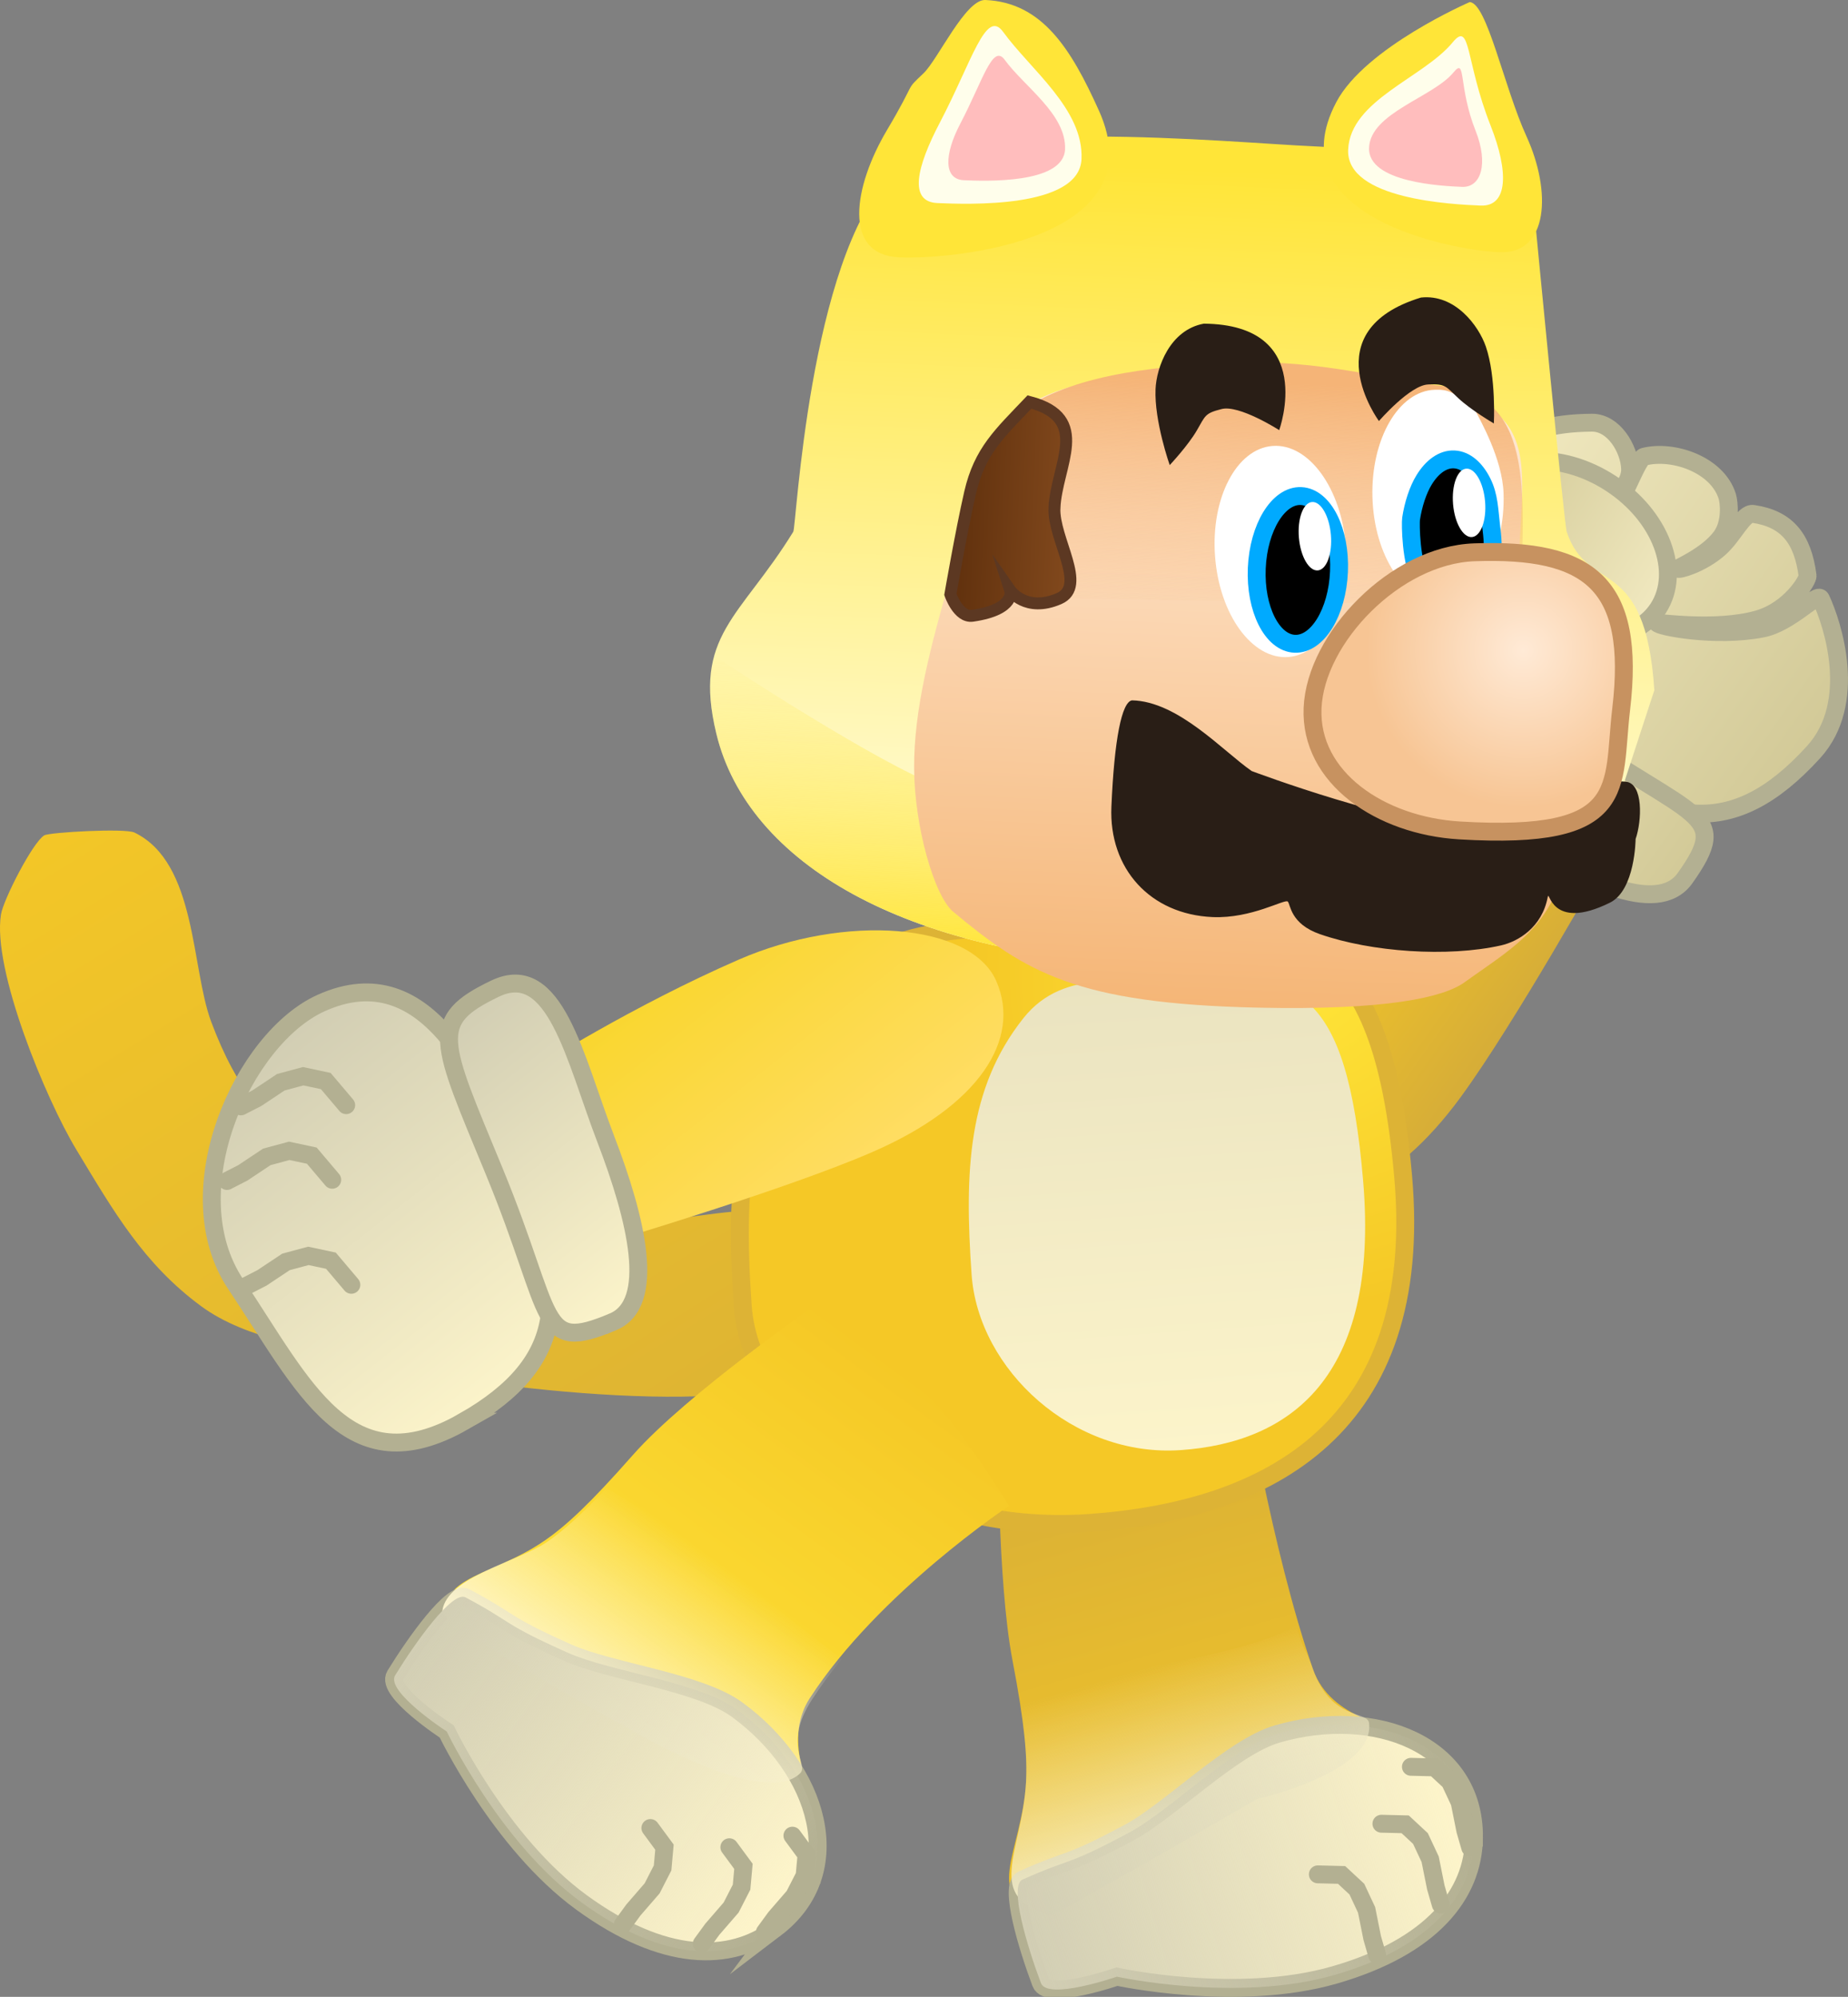 <svg version="1.1" xmlns="http://www.w3.org/2000/svg" xmlns:xlink="http://www.w3.org/1999/xlink" width="154.955" height="167.461" viewBox="0,0,154.955,167.461"><rect x="0" y="0" width="154.955" height="167.461" fill="#808080" stroke="none"/><defs><linearGradient x1="277.122" y1="178.45" x2="261.443" y2="167.331" gradientUnits="userSpaceOnUse" id="color-1"><stop offset="0" stop-color="#d6ad38"/><stop offset="1" stop-color="#f5c826"/></linearGradient><linearGradient x1="304.739" y1="152.513" x2="274.457" y2="131.036" gradientUnits="userSpaceOnUse" id="color-2"><stop offset="0" stop-color="#d2c997"/><stop offset="1" stop-color="#f1e9c0"/></linearGradient><linearGradient x1="293.294" y1="163.796" x2="269.148" y2="146.671" gradientUnits="userSpaceOnUse" id="color-3"><stop offset="0" stop-color="#d2c997"/><stop offset="1" stop-color="#f1e9c0"/></linearGradient><linearGradient x1="276.118" y1="130.887" x2="291.334" y2="140.764" gradientUnits="userSpaceOnUse" id="color-4"><stop offset="0" stop-color="#d2c997"/><stop offset="1" stop-color="#f1e9c0"/></linearGradient><linearGradient x1="159.714" y1="149.629" x2="200.9" y2="216.712" gradientUnits="userSpaceOnUse" id="color-5"><stop offset="0" stop-color="#f5c826"/><stop offset="1" stop-color="#deb433"/></linearGradient><linearGradient x1="243.059" y1="206.453" x2="255.694" y2="250.211" gradientUnits="userSpaceOnUse" id="color-6"><stop offset="0" stop-color="#d6ad38"/><stop offset="1" stop-color="#f5c826"/></linearGradient><linearGradient x1="248.804" y1="229.472" x2="253.74" y2="246.567" gradientUnits="userSpaceOnUse" id="color-7"><stop offset="0" stop-color="#f6efca" stop-opacity="0"/><stop offset="1" stop-color="#f6efca"/></linearGradient><linearGradient x1="238.266" y1="252.06" x2="275.581" y2="241.285" gradientUnits="userSpaceOnUse" id="color-8"><stop offset="0" stop-color="#d2ceb4"/><stop offset="1" stop-color="#d2ceb4" stop-opacity="0"/></linearGradient><radialGradient cx="261.589" cy="171.489" r="28.004" gradientUnits="userSpaceOnUse" id="color-9"><stop offset="0" stop-color="#ffe538"/><stop offset="1" stop-color="#f5c826"/></radialGradient><linearGradient x1="248.706" y1="171.736" x2="251.49" y2="211.342" gradientUnits="userSpaceOnUse" id="color-10"><stop offset="0" stop-color="#eae3c0"/><stop offset="1" stop-color="#fcf4ca"/></linearGradient><linearGradient x1="226.375" y1="203.122" x2="199.918" y2="239.406" gradientUnits="userSpaceOnUse" id="color-11"><stop offset="0" stop-color="#f5c826"/><stop offset="1" stop-color="#ffe538"/></linearGradient><linearGradient x1="212.124" y1="220.529" x2="201.981" y2="234.438" gradientUnits="userSpaceOnUse" id="color-12"><stop offset="0" stop-color="#fff7d1" stop-opacity="0"/><stop offset="1" stop-color="#fff7d1"/></linearGradient><linearGradient x1="187.776" y1="226.767" x2="219.159" y2="249.65" gradientUnits="userSpaceOnUse" id="color-13"><stop offset="0" stop-color="#d2ceb4"/><stop offset="1" stop-color="#d2ceb4" stop-opacity="0"/></linearGradient><linearGradient x1="254.065" y1="103.975" x2="251.215" y2="170.836" gradientUnits="userSpaceOnUse" id="color-14"><stop offset="0" stop-color="#ffe538"/><stop offset="1" stop-color="#fffeeb"/></linearGradient><linearGradient x1="250.426" y1="146.346" x2="249.385" y2="170.758" gradientUnits="userSpaceOnUse" id="color-15"><stop offset="0" stop-color="#ffe538" stop-opacity="0"/><stop offset="1" stop-color="#ffe538"/></linearGradient><linearGradient x1="247.923" y1="121.07" x2="245.677" y2="173.761" gradientUnits="userSpaceOnUse" id="color-16"><stop offset="0" stop-color="#ffead6"/><stop offset="1" stop-color="#f5b677"/></linearGradient><linearGradient x1="245.645" y1="121.269" x2="244.798" y2="141.133" gradientUnits="userSpaceOnUse" id="color-17"><stop offset="0" stop-color="#f5b477"/><stop offset="1" stop-color="#f5b477" stop-opacity="0"/></linearGradient><linearGradient x1="230.571" y1="132.041" x2="242.301" y2="132.541" gradientUnits="userSpaceOnUse" id="color-18"><stop offset="0" stop-color="#5a2c0a"/><stop offset="1" stop-color="#82491d"/></linearGradient><radialGradient cx="280.012" cy="144.284" r="13.171" gradientUnits="userSpaceOnUse" id="color-19"><stop offset="0" stop-color="#ffead6"/><stop offset="1" stop-color="#f7c594"/></radialGradient><linearGradient x1="209.404" y1="169.7" x2="224.27" y2="188.589" gradientUnits="userSpaceOnUse" id="color-20"><stop offset="0" stop-color="#f9d62e"/><stop offset="1" stop-color="#ffdd63"/></linearGradient><linearGradient x1="173.393" y1="178.092" x2="195.362" y2="206.006" gradientUnits="userSpaceOnUse" id="color-21"><stop offset="0" stop-color="#d1cdb3"/><stop offset="1" stop-color="#fcf4ca"/></linearGradient><linearGradient x1="189.384" y1="175.644" x2="207.054" y2="198.096" gradientUnits="userSpaceOnUse" id="color-22"><stop offset="0" stop-color="#d1cdb3"/><stop offset="1" stop-color="#fcf4ca"/></linearGradient></defs><g transform="translate(-152.294,-89.745)"><g data-paper-data="{&quot;isPaintingLayer&quot;:true}" fill-rule="nonzero" stroke-linejoin="miter" stroke-miterlimit="10" stroke-dasharray="" stroke-dashoffset="0" style="mix-blend-mode: normal"><g stroke-linecap="butt"><g data-paper-data="{&quot;origRot&quot;:0}"><path d="M258.565,188.7c-4.293,-3.135 -2.784,-13.614 2.957,-21.475c5.74,-7.861 12.371,-14.477 12.371,-14.477l12.991,9.259c0,0 -7.472,13.392 -12.089,19.715c-5.74,7.861 -11.937,10.113 -16.23,6.978z" data-paper-data="{&quot;origRot&quot;:0,&quot;origPos&quot;:null}" fill="url(#color-1)" stroke="none" stroke-width="0"/><g data-paper-data="{&quot;origPos&quot;:null}" stroke="#b3b092" stroke-width="1.5"><path d="M283.982,153.481c-7.828,-5.183 -17.226,-12.031 -11.29,-19.949c4.059,-5.415 6.22,-8.292 13.083,-8.339c1.824,-0.012 3.141,2.174 3.203,3.861c0.045,1.204 -1.065,2.001 -0.736,2.26c0.214,0.168 1.388,-3.134 1.903,-3.266c2.423,-0.617 6.147,0.643 6.983,3.329c0.131,0.42 0.372,2.209 -0.542,3.421c-1.175,1.557 -3.596,2.554 -3.592,2.636c0.007,0.144 1.928,-0.365 3.435,-1.678c1.254,-1.093 2.042,-3.036 2.866,-2.914c2.826,0.416 4.157,2.041 4.565,5.185c0.045,0.344 -1.465,2.886 -4.182,3.656c-3.514,0.996 -8.45,0.222 -8.425,0.312c0.084,0.297 4.858,1.235 8.813,0.462c2.375,-0.465 4.625,-3.104 4.907,-2.5c1.003,2.149 3.149,8.724 -0.61,12.86c-6.979,7.68 -12.555,5.847 -20.383,0.664z" data-paper-data="{&quot;origRot&quot;:0}" fill="url(#color-2)"/><path d="M278.723,159.45c-6.039,-4.01 -13.711,-7.407 -10.265,-11.794c3.855,-4.908 5.221,-3.555 14.927,3.241c11.057,7.742 14.157,6.913 10.194,12.498c-2.314,3.261 -8.817,0.065 -14.856,-3.945z" data-paper-data="{&quot;origRot&quot;:0}" fill="url(#color-3)"/></g></g><path d="M291.334,140.764c-1.993,3.071 -7.015,3.349 -11.217,0.621c-4.202,-2.728 -5.992,-7.428 -3.999,-10.499c1.993,-3.071 7.015,-3.349 11.217,-0.621c4.202,2.728 5.992,7.428 3.999,10.499z" fill="url(#color-4)" stroke="#b3b092" stroke-width="1.5"/></g><path d="M220.148,204.859c-5.39,4.034 -29.03,1.127 -37.169,-0.965c-4.317,-1.11 -9.991,-1.789 -13.813,-4.603c-4.828,-3.554 -7.345,-7.955 -10.489,-13.163c-2.524,-4.18 -7.052,-15.073 -6.3,-19.698c0.202,-1.246 2.671,-6.068 3.631,-6.629c0.45,-0.263 6.784,-0.61 7.555,-0.238c5.239,2.53 4.739,11.32 6.439,15.869c4.266,11.412 10.921,13.155 21.709,15.356c8.99,1.834 7.796,1.281 17,1.144c1.78,-0.026 8.602,-1.529 9.775,0.008c1.392,0.587 2.62,1.599 3.471,2.984c1.865,3.037 1.307,6.881 -1.134,9.275c-0.189,0.242 -0.412,0.463 -0.674,0.659z" data-paper-data="{&quot;origRot&quot;:0}" fill="url(#color-5)" stroke="none" stroke-width="0.5" stroke-linecap="butt"/><g data-paper-data="{&quot;origRot&quot;:0}"><path d="M262.393,229.74c1.506,4.314 6.96,4.6 7.09,5.629c0.526,4.165 -0.556,7.519 -6.619,11.301c-7.51,4.685 -14.095,5.997 -22.672,3.809c-5.842,-1.49 -2.182,-5.292 -1.863,-11.313c0.114,-2.16 -0.122,-4.874 -1.144,-10.214c-1.277,-6.676 -1.198,-19.53 -1.198,-19.53c0,0 4.898,-2.259 9.933,-3.795c4.995,-1.467 10.566,-0.853 10.566,-0.853c0,0 2.427,14.994 5.908,24.966z" data-paper-data="{&quot;origPos&quot;:null}" fill="url(#color-6)" stroke="none" stroke-width="0" stroke-linecap="butt"/><path d="M275.887,243.851c-0.047,4.763 -3.53,9.164 -11.688,11.52c-8.158,2.356 -18.251,0.144 -18.251,0.144c0,0 -5.816,2.016 -6.373,0.536c-1.153,-3.065 -2.687,-8.166 -1.548,-8.676c4.204,-1.883 3.548,-1.051 8.925,-3.931c3.481,-1.865 8.659,-7.19 12.453,-8.286c8.158,-2.356 16.561,0.851 16.484,8.693z" data-paper-data="{&quot;origPos&quot;:null}" fill="#fff6cb" stroke="#b3b092" stroke-width="1.5" stroke-linecap="butt"/><path d="M262.393,229.74c1.506,4.314 4.562,3.465 4.692,4.495c0.526,4.165 -9.381,6.375 -9.381,6.375c0,0 -5.2,3.063 -17.175,9.772c-5.842,-1.49 -2.519,-5.195 -2.2,-11.216c0.084,-1.595 -0.023,-3.493 -0.496,-6.527c2.718,-0.701 5.434,-1.444 8.128,-2.309c4.83,-1.551 10.533,-1.834 15.036,-4.257c0.609,2.276 0.687,1.638 1.396,3.666z" data-paper-data="{&quot;origPos&quot;:null}" fill="url(#color-7)" stroke="none" stroke-width="0" stroke-linecap="butt"/><path d="M275.887,243.851c-0.047,4.763 -3.53,9.164 -11.688,11.52c-8.158,2.356 -18.251,0.144 -18.251,0.144c0,0 -5.816,2.016 -6.373,0.536c-1.153,-3.065 -2.687,-8.166 -1.548,-8.676c4.204,-1.883 3.548,-1.051 8.925,-3.931c3.481,-1.865 8.659,-7.19 12.453,-8.286c8.158,-2.356 16.561,0.851 16.484,8.693z" data-paper-data="{&quot;origPos&quot;:null}" fill="url(#color-8)" stroke="#b3b092" stroke-width="0" stroke-linecap="butt"/><path d="M262.794,246.935l1.992,0.049l1.281,1.191l0.815,1.742l0.474,2.361l0.416,1.441" fill="none" stroke="#b3b092" stroke-width="1.5" stroke-linecap="round"/><path d="M268.126,242.689l1.992,0.049l1.281,1.191l0.815,1.742l0.474,2.361l0.416,1.441" fill="none" stroke="#b3b092" stroke-width="1.5" stroke-linecap="round"/><path d="M270.599,237.916l1.992,0.049l1.281,1.191l0.815,1.742l0.474,2.361l0.416,1.441" fill="none" stroke="#b3b092" stroke-width="1.5" stroke-linecap="round"/></g><g data-paper-data="{&quot;origRot&quot;:0}" stroke-linecap="butt"><path d="M269.943,188.348c1.875,21.094 -11.173,28.052 -26.323,29.117c-15.15,1.065 -28.336,-8.071 -29.048,-18.208c-0.773,-10.997 -0.073,-19.844 7.917,-27.439c5.953,-5.659 15.232,-3.861 23.425,-4.437c15.15,-1.065 22.191,0.29 24.029,20.967z" data-paper-data="{&quot;origPos&quot;:null}" fill="url(#color-9)" stroke="#ddb335" stroke-width="1.5"/><path d="M266.594,188.788c1.403,16.632 -6.275,21.934 -15.284,22.567c-9.009,0.633 -16.986,-6.738 -17.548,-14.728c-0.609,-8.668 -0.312,-15.624 4.344,-21.495c3.469,-4.375 9.02,-2.834 13.892,-3.176c9.009,-0.633 13.221,0.529 14.596,16.832z" fill="url(#color-10)" stroke="#d2ceb4" stroke-width="0"/></g><g data-paper-data="{&quot;origRot&quot;:0}"><path d="M220.199,232.154c-2.486,3.834 0.63,8.319 -0.103,9.052c-2.968,2.968 -6.282,4.169 -12.986,1.696c-8.305,-3.064 -13.377,-7.462 -16.904,-15.581c-2.403,-5.53 2.845,-4.968 7.798,-8.405c1.777,-1.234 3.777,-3.084 7.37,-7.163c4.493,-5.1 15.452,-12.676 15.452,-12.676c0,0 6.163,4.418 9.671,8.115c2.769,2.918 6.412,8.837 6.412,8.837c0,0 -10.963,7.264 -16.709,16.126z" data-paper-data="{&quot;origPos&quot;:null}" fill="url(#color-11)" stroke="none" stroke-width="0" stroke-linecap="butt"/><path d="M217.319,251.465c-3.793,2.882 -9.405,2.827 -16.266,-2.176c-6.861,-5.003 -11.299,-14.334 -11.299,-14.334c0,0 -5.158,-3.36 -4.329,-4.708c1.715,-2.789 4.806,-7.128 5.907,-6.54c4.064,2.168 3.005,2.159 8.575,4.643c3.607,1.608 10.988,2.436 14.179,4.763c6.861,5.003 9.477,13.608 3.232,18.353z" data-paper-data="{&quot;origPos&quot;:null}" fill="#fff6cb" stroke="#b3b092" stroke-width="1.5" stroke-linecap="butt"/><path d="M220.377,232.284c-2.486,3.834 -0.248,5.431 -0.981,6.165c-2.968,2.968 -13.647,-3.332 -13.647,-3.332c0,0 -16.552,-9.008 -16.363,-10.299c0.42,-2.869 6.413,-4.12 8.795,-5.773c1.336,-0.927 2.798,-2.203 4.968,-4.513c7.075,4.072 13.221,9.386 19.735,14.344c-0.902,1.099 -1.75,2.24 -2.507,3.408z" fill="url(#color-12)" stroke="none" stroke-width="0" stroke-linecap="butt"/><path d="M217.319,251.465c-3.793,2.882 -9.405,2.827 -16.266,-2.176c-6.861,-5.003 -11.299,-14.334 -11.299,-14.334c0,0 -5.158,-3.36 -4.329,-4.708c1.715,-2.789 4.806,-7.128 5.907,-6.54c4.064,2.168 3.005,2.159 8.575,4.643c3.607,1.608 10.988,2.436 14.179,4.763c6.861,5.003 9.477,13.608 3.232,18.353z" data-paper-data="{&quot;origPos&quot;:null}" fill="url(#color-13)" stroke="#b3b092" stroke-width="0" stroke-linecap="butt"/><path d="M206.828,243.049l1.182,1.604l-0.157,1.742l-0.877,1.712l-1.576,1.821l-0.884,1.212" fill="none" stroke="#b3b092" stroke-width="1.5" stroke-linecap="round"/><path d="M213.45,244.66l1.182,1.604l-0.157,1.742l-0.877,1.712l-1.576,1.821l-0.884,1.212" fill="none" stroke="#b3b092" stroke-width="1.5" stroke-linecap="round"/><path d="M218.738,243.689l1.182,1.604l-0.157,1.742l-0.877,1.712l-1.576,1.821l-0.884,1.212" fill="none" stroke="#b3b092" stroke-width="1.5" stroke-linecap="round"/></g><g data-paper-data="{&quot;origRot&quot;:0}"><path d="M288.323,155.852c-8.462,18.241 -19.933,15.645 -39.967,14.791c-20.034,-0.854 -33.355,-8.433 -35.997,-19.369c-1.993,-8.251 2.004,-9.707 6.452,-16.936c0.254,-0.412 1.317,-22.777 8.175,-29.87c4.984,-5.155 28.402,-2.752 35.566,-2.446c0,0 13.357,0.415 18.484,6.448c0,0 2.419,25.254 2.627,25.873c1.794,5.35 6.59,1.731 7.348,13.284z" fill="url(#color-14)" stroke="none" stroke-width="0" stroke-linecap="butt"/><path d="M248.355,170.642c-20.034,-0.854 -33.355,-8.433 -35.997,-19.369c-0.678,-2.807 -0.663,-4.828 -0.172,-6.557c3.295,2.28 16.003,10.326 19.336,11.066c13.715,3.044 20.83,2.499 34.259,3.214c13.429,0.715 13.89,0.088 21.089,-0.268c-8.323,15.078 -19.604,12.72 -38.514,11.914z" fill="url(#color-15)" stroke="none" stroke-width="0" stroke-linecap="butt"/><path d="M256.48,120.796c8.12,-0.242 17.12,1.472 19.211,2.371c6.273,2.697 3.651,8.03 3.923,17.761c0.276,9.867 6.946,14.639 3.106,23.733c-1.48,3.506 -4.548,5.243 -7.636,7.469c-1.751,1.263 -6.535,2.358 -17.323,2.12c-15.249,-0.336 -19.464,-2.987 -25.542,-8.042c-1.586,-1.319 -3.255,-7.145 -3.276,-12.057c-0.021,-4.911 1.349,-10.123 3.153,-16.399c1.804,-6.276 0.748,-10.194 5.425,-13.446c4.677,-3.252 10.838,-3.267 18.957,-3.509z" data-paper-data="{&quot;origPos&quot;:null}" fill="url(#color-16)" stroke="none" stroke-width="0" stroke-linecap="butt"/><path d="M273.187,122.112c8.276,0.815 6.628,10.071 6.695,18.32c-1.387,0.157 -28.268,-0.373 -48.462,-0.644c0.606,-0.766 0.134,-1.422 0.677,-2.037c2.976,-3.369 0.751,-9.819 5.203,-13.142c4.452,-3.323 10.996,-4.124 18.363,-4.445c7.366,-0.321 13.043,1.507 17.525,1.948z" data-paper-data="{&quot;origPos&quot;:null}" fill="url(#color-17)" stroke="none" stroke-width="0" stroke-linecap="butt"/><path d="M278.369,131.141c0.144,4.899 -2.201,8.943 -5.237,9.033c-3.036,0.089 -5.614,-3.81 -5.758,-8.71c-0.144,-4.899 2.201,-8.943 5.237,-9.033c0.492,-0.014 0.922,0.003 1.431,0.258c0.509,0.255 1.495,0.589 1.92,1.42c0.425,0.83 2.321,4.13 2.406,7.032z" data-paper-data="{&quot;origPos&quot;:null,&quot;origRot&quot;:0}" fill="#ffffff" stroke="none" stroke-width="0" stroke-linecap="butt"/><path d="M240.71,132.356c-0.111,2.606 2.782,6.548 0.389,7.588c-2.783,1.209 -4.101,-0.685 -4.101,-0.685c0,0 0.515,1.599 -3.165,2.126c-1.181,0.169 -1.85,-1.791 -1.85,-1.791c0,0 0.917,-5.315 1.655,-8.53c0.804,-3.503 2.497,-5.001 4.973,-7.606c5.233,1.36 2.252,5.295 2.099,8.898z" fill="url(#color-18)" stroke="#5c3822" stroke-width="1" stroke-linecap="butt"/><path d="M265.145,135.587c0.363,4.888 -1.798,9.033 -4.827,9.258c-3.029,0.225 -5.779,-3.555 -6.142,-8.443c-0.363,-4.888 1.798,-9.033 4.827,-9.258c3.029,-0.225 5.779,3.555 6.142,8.443z" data-paper-data="{&quot;origPos&quot;:null,&quot;origRot&quot;:0}" fill="#ffffff" stroke="none" stroke-width="0" stroke-linecap="butt"/><path d="M261.386,131.346c0.951,0.041 1.783,0.772 2.359,1.919c0.576,1.148 0.896,2.713 0.823,4.422c-0.073,1.709 -0.526,3.242 -1.197,4.336c-0.672,1.094 -1.563,1.752 -2.514,1.711c-0.951,-0.041 -1.783,-0.772 -2.359,-1.919c-0.576,-1.148 -0.896,-2.713 -0.823,-4.422c0.073,-1.709 0.526,-3.242 1.197,-4.336c0.672,-1.094 1.563,-1.752 2.514,-1.711z" fill="#000000" stroke="#00aaff" stroke-width="1.5" stroke-linecap="butt"/><path d="M274.223,128.273c0.951,0.041 1.783,0.772 2.359,1.919c0.576,1.148 0.584,2.305 0.757,3.793c0.06,0.542 0.297,2.053 -0.136,3.245c-0.433,1.192 -1.189,2.96 -2.474,2.967c-1.285,0.008 -2.322,-0.168 -3.239,-1.675c-0.917,-1.507 -0.932,-4.903 -0.879,-5.261c0.18,-1.206 0.58,-2.434 1.098,-3.277c0.672,-1.094 1.563,-1.752 2.514,-1.711z" fill="#000000" stroke="#00aaff" stroke-width="1.5" stroke-linecap="round"/><path d="M282.071,164.975c-0.479,2.53 -2.457,3.725 -3.918,4.055c-4.459,1.007 -10.872,0.56 -15.189,-0.945c-2.481,-0.865 -2.456,-2.492 -2.689,-2.73c-0.246,-0.251 -3.034,1.439 -6.301,1.3c-5.242,-0.223 -8.71,-4.072 -8.489,-9.245c0.242,-5.673 0.868,-8.804 1.729,-8.931c3.88,0.08 7.65,4.282 10.035,5.929c0,0 12.591,4.748 18.572,4.663c0,0 9.822,-4.096 12.799,-3.772c1.476,0.161 1.354,3.264 0.82,4.811c0,0 -0.03,4.286 -2.15,5.335c-5.013,2.481 -5.078,-1.202 -5.217,-0.47z" data-paper-data="{&quot;origPos&quot;:null}" fill="#291e16" stroke="#321f12" stroke-width="0" stroke-linecap="butt"/><path d="M288.229,149.223c-0.781,6.591 0.801,11.026 -13.552,10.164c-6.615,-0.397 -12.574,-4.404 -12.324,-10.266c0.25,-5.863 6.945,-12.826 13.568,-13.059c9.651,-0.339 13.558,2.617 12.308,13.161z" data-paper-data="{&quot;origPos&quot;:null}" fill="url(#color-19)" stroke="#c79260" stroke-width="1.5" stroke-linecap="butt"/><path d="M262.305,131.846c0.37,-0.031 0.733,0.262 1.02,0.76c0.287,0.498 0.498,1.203 0.565,1.994c0.067,0.791 -0.023,1.521 -0.221,2.061c-0.199,0.54 -0.507,0.89 -0.878,0.921c-0.37,0.031 -0.733,-0.262 -1.02,-0.76c-0.287,-0.498 -0.498,-1.203 -0.565,-1.994c-0.067,-0.791 0.023,-1.521 0.221,-2.061c0.199,-0.54 0.507,-0.89 0.878,-0.921z" data-paper-data="{&quot;origRot&quot;:0}" fill="#ffffff" stroke="#00aaff" stroke-width="0" stroke-linecap="butt"/><path d="M275.233,129.048c0.37,-0.031 0.733,0.262 1.02,0.76c0.287,0.498 0.498,1.203 0.565,1.994c0.067,0.791 -0.023,1.521 -0.221,2.061c-0.199,0.54 -0.507,0.89 -0.878,0.921c-0.37,0.031 -0.733,-0.262 -1.02,-0.76c-0.287,-0.498 -0.498,-1.203 -0.565,-1.994c-0.067,-0.791 0.023,-1.521 0.221,-2.061c0.199,-0.54 0.507,-0.89 0.878,-0.921z" data-paper-data="{&quot;origRot&quot;:0}" fill="#ffffff" stroke="#00aaff" stroke-width="0" stroke-linecap="butt"/><path d="M254.704,124.055c-1.392,0.351 -1.335,0.548 -2.057,1.79c-0.744,1.281 -2.272,2.905 -2.272,2.905c0,0 -1.303,-3.686 -1.188,-6.376c0.078,-1.826 1.206,-4.968 4.048,-5.486c9.536,0.085 6.32,8.928 6.32,8.928c0,0 -3.388,-2.169 -4.851,-1.761z" fill="#291e16" stroke="none" stroke-width="0" stroke-linecap="butt"/><path d="M272.069,121.987c-1.519,0.025 -4.15,3.067 -4.15,3.067c0,0 -5.598,-7.564 3.521,-10.356c2.872,-0.311 4.847,2.38 5.441,4.109c0.875,2.546 0.673,6.45 0.673,6.45c0,0 -1.927,-1.123 -3.004,-2.14c-1.044,-0.985 -1.046,-1.19 -2.48,-1.131z" data-paper-data="{&quot;index&quot;:null,&quot;origRot&quot;:0}" fill="#291e16" stroke="none" stroke-width="0" stroke-linecap="butt"/><g stroke="none" stroke-width="0" stroke-linecap="butt"><path d="M244.437,99.016c4.855,10.78 -11.976,12.513 -16.746,12.31c-4.769,-0.203 -3.826,-5.947 -1.029,-10.66c2.563,-4.319 1.44,-3.232 3.056,-4.761c1.215,-1.15 3.533,-6.231 5.195,-6.16c4.769,0.203 7.189,4.088 9.523,9.271z" data-paper-data="{&quot;origPos&quot;:null}" fill="#ffe538"/><path d="M242.98,103.081c-0.178,4.177 -9.635,3.799 -12.081,3.694c-2.446,-0.104 -1.745,-3.031 0.19,-6.727c2.717,-5.191 3.867,-9.626 5.316,-7.631c2.314,3.186 6.753,6.486 6.575,10.663z" data-paper-data="{&quot;origPos&quot;:null}" fill="#fffeeb"/><path d="M241.599,102.267c-0.125,2.931 -6.76,2.665 -8.477,2.592c-1.716,-0.073 -1.666,-2.145 -0.309,-4.739c1.906,-3.643 2.713,-6.754 3.73,-5.354c1.624,2.235 5.18,4.57 5.055,7.501z" data-paper-data="{&quot;origPos&quot;:null}" fill="#ffbdbd"/></g><g stroke="none" stroke-width="0" stroke-linecap="butt"><path d="M275.527,89.921c1.454,0.062 2.866,7.107 4.77,11.276c2.078,4.549 1.885,9.88 -2.289,9.702c-4.173,-0.178 -18.714,-3.059 -13.657,-12.604c2.431,-4.589 11.175,-8.374 11.175,-8.374z" data-paper-data="{&quot;index&quot;:null}" fill="#ffe538"/><path d="M274.102,93.295c1.534,-1.868 1.048,1.594 3.183,6.992c1.52,3.843 1.472,6.798 -0.846,6.699c-2.318,-0.099 -11.281,-0.506 -11.103,-4.683c0.178,-4.177 6.316,-6.026 8.766,-9.008z" data-paper-data="{&quot;origPos&quot;:null,&quot;index&quot;:null}" fill="#fffeeb"/><path d="M274.173,95.815c1.077,-1.311 0.361,1.138 1.86,4.925c1.067,2.697 0.475,4.746 -1.152,4.677c-1.627,-0.069 -7.916,-0.355 -7.791,-3.286c0.125,-2.931 5.364,-4.224 7.083,-6.316z" data-paper-data="{&quot;origPos&quot;:null,&quot;index&quot;:null}" fill="#ffbdbd"/></g></g><g data-paper-data="{&quot;origRot&quot;:0,&quot;index&quot;:null}"><path d="M225.485,186.34c-7.177,3.128 -21.876,7.501 -21.876,7.501l-6.205,-14.697c0,0 7.902,-5.029 16.825,-8.918c8.923,-3.889 19.48,-3.078 21.603,1.795c2.124,4.873 -1.424,10.43 -10.348,14.319z" data-paper-data="{&quot;origRot&quot;:0,&quot;origPos&quot;:null}" fill="url(#color-20)" stroke="none" stroke-width="0" stroke-linecap="butt"/><path d="M191.138,208.977c-9.657,5.502 -13.373,-3.002 -19.07,-11.517c-5.221,-7.803 0.606,-20.646 7.151,-23.597c9.022,-4.068 13.657,6.597 17.009,15.366c3.353,8.77 3.926,14.611 -5.09,19.748z" data-paper-data="{&quot;origRot&quot;:0,&quot;origPos&quot;:null}" fill="url(#color-21)" stroke="#b3b092" stroke-width="1.5" stroke-linecap="butt"/><path d="M203.689,200.601c-6.314,2.651 -4.829,-0.194 -9.975,-12.672c-4.518,-10.954 -5.54,-12.582 0.09,-15.274c5.033,-2.407 6.676,5.821 9.273,12.589c2.597,6.767 4.299,13.81 0.612,15.358z" data-paper-data="{&quot;origRot&quot;:0,&quot;origPos&quot;:null}" fill="url(#color-22)" stroke="#b3b092" stroke-width="1.5" stroke-linecap="butt"/><path d="M172.927,197.596l1.334,-0.685l2.011,-1.339l1.876,-0.505l1.893,0.403l1.714,2.024" data-paper-data="{&quot;index&quot;:null,&quot;origRot&quot;:0}" fill="none" stroke="#b3b092" stroke-width="1.5" stroke-linecap="round"/><path d="M171.325,188.787l1.334,-0.685l2.01,-1.339l1.876,-0.505l1.893,0.403l1.714,2.024" data-paper-data="{&quot;index&quot;:null,&quot;origRot&quot;:0}" fill="none" stroke="#b3b092" stroke-width="1.5" stroke-linecap="round"/><path d="M172.494,182.53l1.334,-0.685l2.011,-1.339l1.876,-0.505l1.893,0.403l1.714,2.024" data-paper-data="{&quot;index&quot;:null,&quot;origRot&quot;:0}" fill="none" stroke="#b3b092" stroke-width="1.5" stroke-linecap="round"/></g></g></g></svg>